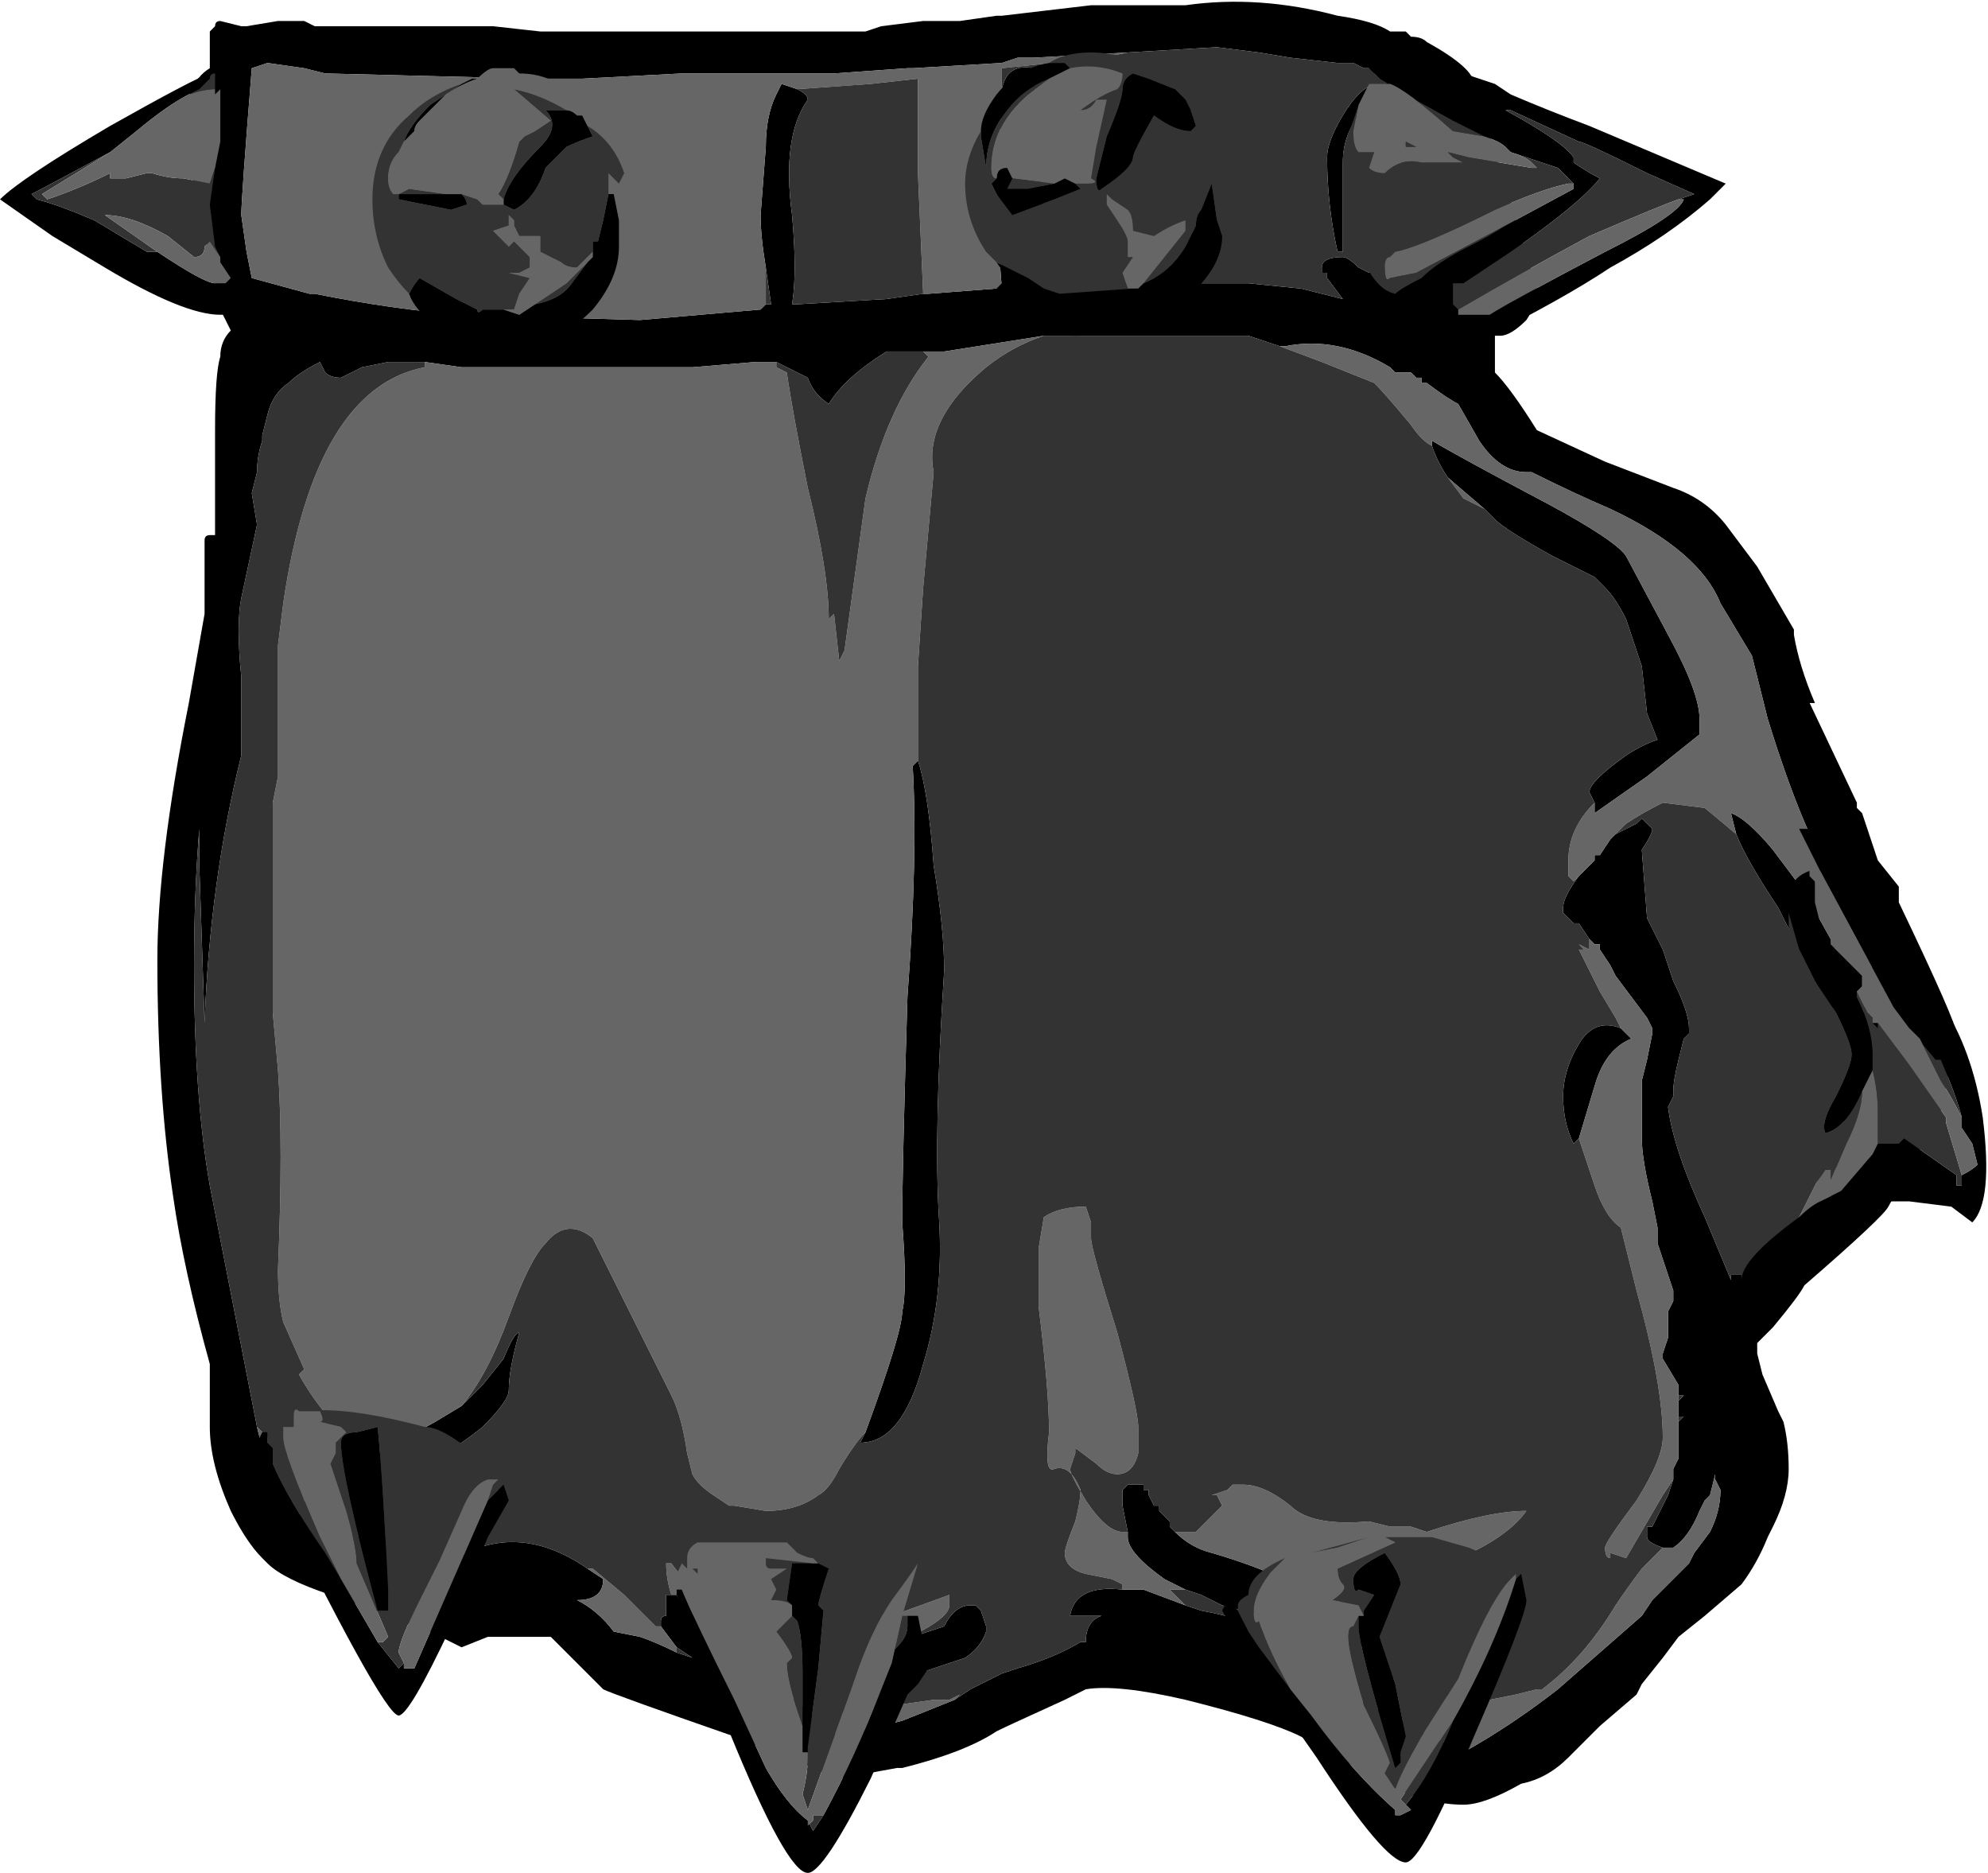 <?xml version="1.0" encoding="UTF-8" standalone="no"?>
<svg xmlns:ffdec="https://www.free-decompiler.com/flash" xmlns:xlink="http://www.w3.org/1999/xlink" ffdec:objectType="shape" height="17.85px" width="18.95px" xmlns="http://www.w3.org/2000/svg">
  <g transform="matrix(1.0, 0.0, 0.0, 1.0, 1.6, 0.0)">
    <path d="M12.0 0.4 Q12.45 0.65 12.45 0.8 L13.05 2.75 Q13.05 2.9 12.95 3.05 12.8 3.2 12.7 3.2 L12.65 3.2 12.65 3.55 Q12.8 3.7 13.05 4.1 L13.7 4.4 14.35 4.65 Q14.65 4.75 14.85 5.0 L15.15 5.4 15.5 6.0 15.5 6.05 Q15.55 6.35 15.7 6.7 L15.65 6.7 16.1 7.65 16.1 7.7 16.15 7.75 16.3 8.2 16.5 8.45 16.5 8.6 Q17.05 9.75 17.05 9.85 L16.9 10.6 16.4 11.5 Q16.35 11.6 15.6 12.25 15.55 12.35 15.3 12.65 L15.15 12.8 15.15 12.9 15.2 13.1 15.35 13.45 15.4 13.55 Q15.45 13.75 15.45 14.0 15.45 14.25 15.3 14.55 L15.25 14.65 Q15.15 14.9 15.0 15.1 L14.65 15.4 14.4 15.6 14.25 15.8 14.05 16.05 14.0 16.15 13.65 16.45 13.35 16.75 Q13.15 16.95 12.9 17.0 12.55 17.2 12.35 17.2 12.0 17.2 11.6 17.0 L10.8 16.55 Q10.5 16.4 9.7 16.2 9.05 16.05 8.75 16.1 L8.55 16.2 Q8.0 16.45 7.9 16.5 7.6 16.7 7.0 16.85 L6.95 16.85 6.4 16.95 5.4 16.55 Q4.25 16.15 4.15 16.1 L3.65 15.6 3.05 15.6 2.8 15.7 2.4 15.5 2.45 15.55 Q2.15 15.4 1.55 15.2 1.1 15.05 0.95 14.9 L0.9 14.85 Q0.75 14.7 0.6 14.4 0.4 13.95 0.4 13.6 L0.4 13.0 Q0.15 12.1 0.05 11.4 -0.1 10.4 -0.1 9.15 -0.1 8.2 0.2 6.7 L0.35 5.85 0.35 5.15 Q0.35 5.1 0.4 5.1 L0.45 5.1 0.45 4.1 Q0.45 3.55 0.5 3.4 0.5 3.25 0.6 3.15 L0.5 2.95 0.15 1.3 Q0.15 0.8 0.4 0.65 L0.4 0.3 0.45 0.25 Q0.45 0.2 0.5 0.2 L0.7 0.25 0.75 0.25 1.05 0.2 1.3 0.2 1.4 0.25 3.1 0.25 3.55 0.3 6.65 0.3 6.8 0.25 7.2 0.2 7.55 0.2 7.9 0.15 7.95 0.15 8.8 0.05 9.7 0.05 Q10.4 -0.05 11.15 0.15 11.5 0.2 11.65 0.3 L11.8 0.3 11.85 0.35 Q11.95 0.35 12.0 0.4 M11.6 0.75 L11.55 0.65 11.4 0.65 11.3 0.6 11.15 0.6 10.7 0.55 10.4 0.5 10.0 0.45 9.15 0.5 8.25 0.55 8.1 0.55 7.95 0.6 7.1 0.65 7.05 0.65 6.35 0.7 4.9 0.7 3.95 0.75 3.5 0.75 1.5 0.7 1.3 0.65 0.95 0.6 0.8 0.65 Q0.7 1.9 0.7 2.05 L0.75 2.4 0.8 2.65 1.35 2.8 1.4 2.8 Q2.15 2.95 2.8 3.0 L4.5 3.05 5.65 2.95 5.7 2.9 5.75 2.9 5.7 2.55 Q5.65 2.25 5.65 2.05 L5.7 1.4 Q5.7 1.1 5.8 0.9 L5.85 0.8 6.0 0.85 Q6.1 0.9 6.1 0.95 5.85 1.3 5.95 2.05 6.0 2.6 5.95 2.9 L6.0 2.9 6.85 2.85 7.2 2.8 7.25 2.8 7.9 2.75 7.95 2.75 Q7.9 2.15 7.9 1.9 L7.95 0.9 7.95 0.85 Q8.0 0.6 8.25 0.65 L8.4 2.7 10.3 2.7 10.8 2.75 11.2 2.85 11.05 2.65 11.05 2.6 11.0 2.6 11.0 2.55 Q11.0 2.45 11.2 2.45 11.25 2.45 11.35 2.55 L11.45 2.6 Q11.75 2.55 11.85 2.05 L11.6 0.75 M15.45 11.8 L15.85 11.4 16.25 9.15 15.65 7.95 Q15.45 7.5 15.25 6.85 L15.1 6.25 14.8 5.75 Q14.6 5.25 13.75 4.85 13.4 4.7 13.0 4.5 L12.95 4.5 Q12.7 4.5 12.5 4.2 L12.3 3.85 Q12.2 3.8 12.0 3.65 L11.95 3.65 11.95 3.6 11.9 3.6 11.85 3.55 11.7 3.55 11.65 3.5 Q11.15 3.2 10.65 3.3 L10.6 3.3 10.3 3.2 9.35 3.2 9.3 3.2 9.15 3.2 Q8.75 3.2 8.35 3.2 L7.4 3.35 7.2 3.35 6.85 3.35 Q6.45 3.6 6.3 3.85 6.15 3.75 6.1 3.6 L5.8 3.45 5.6 3.45 5.0 3.5 2.8 3.5 2.45 3.45 2.1 3.45 1.85 3.5 1.65 3.6 Q1.55 3.6 1.5 3.55 L1.45 3.45 Q1.25 3.55 1.15 3.65 1.0 3.75 0.95 3.95 L0.9 4.15 0.9 4.2 Q0.85 4.35 0.85 4.5 L0.8 4.7 0.85 5.0 0.7 5.7 Q0.65 5.95 0.7 6.45 0.7 6.95 0.7 7.2 0.4 8.4 0.35 9.75 L0.3 8.25 0.3 7.9 Q0.25 8.5 0.25 9.2 0.25 10.45 0.4 11.3 L0.85 13.6 Q0.95 14.05 1.25 14.45 L1.3 14.3 1.7 14.6 2.5 14.85 2.75 14.85 Q3.35 14.5 4.0 14.95 L4.15 15.05 Q4.15 15.25 3.9 15.25 4.1 15.35 4.25 15.55 L4.5 15.6 Q4.65 15.65 4.85 15.75 L5.0 15.8 4.85 15.7 4.7 15.5 4.7 15.45 Q4.7 15.4 4.75 15.4 L4.75 15.2 4.8 15.2 4.85 15.2 4.9 15.3 6.4 16.55 7.0 16.4 7.5 16.2 7.65 16.1 Q7.75 16.05 7.95 15.95 L8.1 15.9 Q8.45 15.8 8.7 15.65 L8.75 15.65 Q8.75 15.45 8.9 15.4 L8.6 15.4 Q8.65 15.1 9.1 15.15 L9.3 15.15 9.7 15.3 9.85 15.35 Q10.65 15.5 10.75 15.8 L10.95 16.0 12.35 16.7 Q12.8 16.45 13.25 16.1 L14.05 15.4 14.15 15.25 14.5 14.9 14.55 14.8 14.7 14.6 Q14.8 14.4 14.8 14.2 L14.75 14.1 14.75 14.05 14.7 14.25 14.65 14.3 14.6 14.4 Q14.5 14.65 14.35 14.75 L14.25 14.75 Q14.1 14.7 14.1 14.65 L14.1 14.55 14.15 14.55 14.3 14.25 14.35 14.1 14.35 14.0 14.4 13.9 14.4 13.55 14.45 13.5 14.4 13.5 14.4 13.35 14.45 13.3 14.4 13.3 14.4 13.25 14.4 13.2 14.25 12.95 14.25 12.9 14.3 12.75 14.3 12.5 14.35 12.4 14.35 12.3 14.2 11.85 14.2 11.7 14.15 11.45 Q14.05 11.05 14.05 10.85 L14.05 10.55 Q14.05 10.5 14.05 10.4 L14.05 10.3 14.1 10.1 14.15 9.85 14.15 9.8 14.1 9.7 13.8 9.3 13.75 9.2 13.65 9.05 13.65 9.0 13.6 9.0 13.55 8.95 13.45 8.8 13.4 8.8 13.3 8.7 13.3 8.65 Q13.3 8.55 13.45 8.35 L13.6 8.2 13.6 8.15 13.65 8.15 13.75 8.0 13.8 7.95 14.0 7.85 14.05 7.8 14.15 7.9 Q14.15 7.95 14.05 8.1 L14.1 8.75 14.25 9.05 14.35 9.35 Q14.5 9.65 14.5 9.8 L14.5 9.85 14.45 9.9 14.4 10.1 Q14.35 10.3 14.35 10.4 L14.35 10.45 14.3 10.55 Q14.35 10.95 14.65 11.6 L14.9 12.2 14.9 12.15 15.0 12.15 15.0 12.2 15.45 11.8 M12.05 4.25 L12.05 4.2 Q12.3 4.35 13.15 4.8 13.8 5.15 13.9 5.3 L14.3 6.05 Q14.6 6.6 14.6 6.85 L14.6 7.0 14.1 7.4 13.6 7.75 13.6 7.65 13.55 7.55 Q13.55 7.45 13.9 7.2 14.05 7.1 14.2 7.05 L14.1 6.8 14.05 6.35 13.9 5.9 Q13.8 5.7 13.7 5.6 L13.6 5.5 13.2 5.3 Q12.75 5.05 12.65 4.95 L12.55 4.85 12.2 4.55 Q12.1 4.4 12.05 4.25 M14.95 7.95 L14.9 7.75 Q15.05 7.8 15.3 8.1 L15.6 8.5 15.85 8.95 Q16.0 9.25 16.0 9.4 L15.85 9.65 15.35 8.65 Q15.05 8.2 14.95 7.95 M15.75 9.95 L15.8 11.0 15.7 10.85 15.75 10.75 15.75 9.95 M13.85 9.8 L13.95 9.9 Q13.7 10.0 13.6 10.35 L13.45 10.85 13.4 10.9 Q13.3 10.7 13.3 10.45 13.3 10.2 13.45 9.95 13.6 9.7 13.85 9.8 M11.2 1.55 Q11.2 2.15 11.2 2.4 L11.15 2.4 Q11.05 1.95 11.05 1.5 11.05 1.35 11.2 1.1 11.35 0.85 11.5 0.8 L11.35 1.1 Q11.2 1.3 11.2 1.55 M2.1 13.85 L2.1 13.8 2.55 13.55 2.8 13.4 3.0 13.2 3.2 12.95 Q3.3 12.7 3.35 12.7 3.25 13.05 3.25 13.25 3.25 13.35 3.0 13.6 2.75 13.8 2.55 13.9 L2.1 13.85 M6.65 13.65 Q7.0 12.7 7.0 12.5 7.05 12.3 7.0 11.65 7.0 11.15 7.05 9.5 7.15 8.15 7.1 7.3 L7.15 7.25 Q7.25 7.55 7.3 8.25 7.4 8.85 7.4 9.25 7.3 10.8 7.35 11.6 7.4 12.35 7.2 13.0 7.0 13.75 6.6 13.75 L6.65 13.65 M11.05 15.3 L11.9 15.0 11.05 15.3 M9.6 14.6 Q9.75 14.75 9.95 14.8 10.8 15.05 10.95 15.3 L10.95 15.55 10.25 15.35 10.05 15.3 9.85 15.2 9.7 15.15 9.5 15.05 Q9.15 14.8 9.15 14.65 L9.15 14.6 9.1 14.35 9.1 14.2 9.15 14.15 9.3 14.15 9.3 14.2 9.35 14.2 9.35 14.25 9.4 14.35 9.45 14.35 9.45 14.4 9.55 14.5 9.55 14.55 9.6 14.6 M7.75 15.35 L7.8 15.5 7.8 15.55 Q7.75 15.7 7.6 15.8 L7.0 16.0 7.1 15.6 7.4 15.5 Q7.5 15.3 7.65 15.3 L7.7 15.3 7.75 15.35 M3.6 15.15 L3.6 15.15" fill="#000000" fill-rule="evenodd" stroke="none"/>
    <path d="M11.55 0.65 L11.6 0.75 11.55 0.75 11.5 0.7 11.55 0.65 M7.95 0.9 L7.9 1.9 Q7.9 2.15 7.95 2.75 L7.9 2.75 7.25 2.8 7.2 2.8 7.15 1.65 7.15 0.75 6.7 0.8 6.0 0.85 5.85 0.8 5.8 0.9 Q5.7 1.1 5.7 1.4 L5.65 2.05 Q5.65 2.25 5.7 2.55 L5.7 2.9 5.65 2.95 4.5 3.05 2.8 3.0 Q2.15 2.95 1.4 2.8 L1.35 2.8 0.8 2.65 0.75 2.4 0.7 2.05 Q0.7 1.9 0.8 0.65 L0.95 0.6 1.3 0.65 1.5 0.7 3.5 0.75 3.95 0.75 4.9 0.7 6.35 0.7 7.05 0.65 7.1 0.65 7.95 0.6 8.1 0.55 8.25 0.55 9.15 0.5 8.9 0.55 7.95 0.65 7.95 0.9 M10.6 3.3 L10.65 3.3 Q11.15 3.2 11.65 3.5 L11.7 3.55 11.85 3.55 11.9 3.6 11.95 3.6 11.95 3.65 12.0 3.65 Q12.2 3.8 12.3 3.85 L12.5 4.2 Q12.7 4.5 12.95 4.5 L13.0 4.5 Q13.4 4.7 13.75 4.85 14.6 5.25 14.8 5.75 L15.1 6.25 15.25 6.85 Q15.45 7.5 15.65 7.95 L16.25 9.15 15.85 11.4 15.45 11.8 15.85 11.0 15.8 11.0 15.75 9.95 15.85 9.65 16.0 9.4 Q16.0 9.25 15.85 8.95 L15.6 8.5 15.3 8.1 Q15.05 7.8 14.9 7.75 L14.95 7.95 14.65 7.7 14.25 7.65 Q14.05 7.75 13.9 7.85 L13.75 8.0 13.65 8.15 13.6 8.15 13.6 8.2 13.45 8.35 13.4 8.4 13.35 8.35 13.35 8.2 Q13.35 7.9 13.6 7.65 L13.6 7.75 14.1 7.4 14.6 7.0 14.6 6.85 Q14.6 6.6 14.3 6.05 L13.9 5.3 Q13.8 5.15 13.15 4.8 12.3 4.35 12.05 4.2 L12.05 4.25 Q11.95 4.2 11.85 4.05 11.6 3.75 11.5 3.65 L11.0 3.45 10.6 3.3 M12.55 4.85 L12.35 4.75 12.2 4.55 12.55 4.85 M13.6 5.5 L13.7 5.6 13.6 5.5 M15.75 10.75 L15.7 10.85 15.75 10.75 M13.55 8.95 L13.6 9.0 13.65 9.0 13.65 9.05 13.75 9.2 13.8 9.3 14.1 9.7 14.15 9.8 14.15 9.85 14.1 10.1 14.05 10.3 14.05 10.4 Q14.05 10.5 14.05 10.55 L14.05 10.85 Q14.05 11.05 14.15 11.45 L14.2 11.7 14.2 11.85 14.35 12.3 14.35 12.4 14.3 12.5 14.3 12.75 14.25 12.9 14.25 12.95 14.4 13.2 14.4 13.25 14.4 13.35 14.4 13.5 14.4 13.55 14.4 13.9 14.35 14.0 14.35 14.1 14.25 14.25 13.9 14.85 13.75 14.8 13.75 14.85 Q13.7 14.85 13.7 14.75 13.7 14.7 14.0 14.3 14.25 13.9 14.25 13.7 14.25 13.2 14.0 12.3 L13.85 11.7 Q13.7 11.6 13.6 11.3 L13.45 10.85 13.6 10.35 Q13.7 10.0 13.95 9.9 L13.85 9.8 13.8 9.7 13.65 9.45 13.45 9.05 13.5 9.05 13.45 9.0 13.55 9.05 13.55 8.95 M14.25 14.75 L14.35 14.75 Q14.5 14.65 14.6 14.4 L14.65 14.3 14.7 14.25 14.75 14.05 14.75 14.1 14.8 14.2 Q14.8 14.4 14.7 14.6 L14.55 14.8 14.5 14.9 14.15 15.25 14.05 15.4 13.25 16.1 Q12.8 16.45 12.35 16.7 L10.95 16.0 10.95 15.55 10.95 15.3 Q10.8 15.05 9.95 14.8 9.75 14.75 9.6 14.6 L9.8 14.6 10.05 14.35 10.0 14.25 9.95 14.25 10.1 14.2 10.15 14.15 10.25 14.15 Q10.45 14.15 10.7 14.35 10.9 14.55 11.45 14.5 L11.65 14.55 11.85 14.55 12.0 14.6 Q12.6 14.4 12.95 14.4 12.7 14.75 11.9 15.0 L11.05 15.3 11.6 15.95 Q12.0 16.2 12.6 16.2 L12.85 16.15 13.05 16.1 13.1 16.1 Q13.5 15.8 13.8 15.3 13.9 15.15 14.05 14.95 L14.25 14.75 M9.7 15.3 L9.3 15.15 9.1 15.15 9.1 15.1 9.0 15.05 8.75 15.0 Q8.55 14.95 8.55 14.8 8.55 14.75 8.65 14.5 8.7 14.3 8.7 14.2 8.6 13.95 8.45 14.0 8.35 14.05 8.4 13.65 8.4 13.25 8.3 12.45 L8.3 11.9 8.35 11.6 Q8.5 11.5 8.75 11.5 L8.8 11.65 8.8 11.8 Q8.8 11.9 9.05 12.7 9.25 13.45 9.25 13.6 L9.25 13.85 Q9.2 14.05 9.05 14.05 8.95 14.05 8.85 13.95 L8.65 13.8 8.65 13.85 8.6 14.0 Q8.6 14.05 8.75 14.3 8.95 14.6 9.1 14.6 L9.15 14.6 9.15 14.65 Q9.15 14.8 9.5 15.05 L9.7 15.15 9.55 15.15 9.7 15.3 M7.5 16.2 L7.0 16.4 6.4 16.55 4.9 15.3 4.85 15.2 4.8 15.2 Q4.75 15.05 4.75 14.9 L4.8 14.9 Q4.9 15.05 5.2 15.3 L6.9 15.4 7.45 15.2 Q7.45 15.1 7.45 15.3 7.45 15.45 6.85 15.7 L6.25 16.35 7.3 16.2 7.45 16.2 7.55 16.15 7.5 16.2 M4.7 15.5 L4.85 15.7 4.85 15.75 Q4.65 15.65 4.5 15.6 L4.25 15.55 Q4.1 15.35 3.9 15.25 4.15 15.25 4.15 15.05 L4.0 14.95 4.05 14.95 4.35 15.2 4.65 15.5 4.7 15.5 M2.5 14.85 L1.7 14.6 2.5 14.85 M1.3 14.3 L1.25 14.45 Q0.95 14.05 0.85 13.6 L0.95 13.7 1.3 14.3 M2.45 3.45 L2.8 3.5 5.0 3.5 5.6 3.45 5.8 3.45 5.8 3.5 5.9 3.55 Q5.95 3.9 6.1 4.65 6.3 5.45 6.3 5.9 L6.35 5.85 6.4 6.3 6.45 6.2 6.65 4.75 Q6.85 3.9 7.25 3.4 L7.2 3.35 7.4 3.35 8.35 3.2 Q8.05 3.3 7.8 3.5 7.2 4.0 7.3 4.5 L7.2 5.6 7.15 6.35 7.15 7.25 7.1 7.3 Q7.15 8.15 7.05 9.5 7.0 11.15 7.0 11.65 7.05 12.3 7.0 12.5 7.0 12.7 6.65 13.65 6.55 13.75 6.4 14.0 6.3 14.2 6.2 14.25 6.0 14.4 5.7 14.4 L5.4 14.35 5.35 14.35 5.2 14.25 Q5.05 14.15 5.0 14.05 L4.95 13.85 Q4.9 13.5 4.8 13.3 L4.05 11.8 Q3.8 11.6 3.6 11.85 3.45 12.0 3.25 12.55 3.05 13.1 2.8 13.4 L2.55 13.55 2.1 13.8 2.1 13.85 1.9 13.85 Q1.5 13.55 1.25 13.1 L1.3 13.05 1.1 12.6 Q1.05 12.4 1.05 12.1 1.1 10.9 1.05 10.2 L1.0 9.65 1.0 7.65 1.05 7.4 1.05 6.15 1.1 5.75 Q1.4 3.7 2.45 3.5 L2.45 3.45 M9.3 3.2 L9.35 3.2 9.3 3.2 M4.95 14.45 L4.95 14.45" fill="#666666" fill-rule="evenodd" stroke="none"/>
    <path d="M11.55 0.65 L11.5 0.7 11.55 0.75 11.6 0.75 11.85 2.05 Q11.75 2.55 11.45 2.6 L11.35 2.55 Q11.25 2.45 11.2 2.45 11.0 2.45 11.0 2.55 L11.0 2.6 11.05 2.6 11.05 2.65 11.2 2.85 10.8 2.75 10.3 2.7 8.4 2.7 8.25 0.65 Q8.0 0.6 7.95 0.85 L7.95 0.9 7.95 0.65 8.9 0.55 9.15 0.5 10.0 0.45 10.4 0.5 10.7 0.55 11.15 0.6 11.3 0.6 11.4 0.65 11.55 0.65 M7.2 2.8 L6.85 2.85 6.0 2.9 5.95 2.9 Q6.0 2.6 5.95 2.05 5.85 1.3 6.1 0.95 6.1 0.9 6.0 0.85 L6.7 0.8 7.15 0.75 7.15 1.65 7.2 2.8 M5.7 2.55 L5.75 2.9 5.7 2.9 5.7 2.55 M10.6 3.3 L11.0 3.45 11.5 3.65 Q11.6 3.75 11.85 4.05 11.95 4.2 12.05 4.25 12.1 4.4 12.2 4.55 L12.35 4.75 12.55 4.85 12.65 4.95 Q12.75 5.05 13.2 5.3 L13.6 5.5 13.7 5.6 Q13.8 5.7 13.9 5.9 L14.05 6.35 14.1 6.8 14.2 7.05 Q14.05 7.1 13.9 7.2 13.55 7.45 13.55 7.55 L13.6 7.65 Q13.35 7.9 13.35 8.2 L13.35 8.35 13.4 8.4 13.45 8.35 Q13.3 8.55 13.3 8.65 L13.3 8.7 13.4 8.8 13.45 8.8 13.55 8.95 13.55 9.05 13.45 9.0 13.5 9.05 13.45 9.05 13.65 9.45 13.8 9.7 13.85 9.8 Q13.6 9.7 13.45 9.95 13.3 10.2 13.3 10.45 13.3 10.7 13.4 10.9 L13.45 10.85 13.6 11.3 Q13.7 11.6 13.85 11.7 L14.0 12.3 Q14.25 13.2 14.25 13.7 14.25 13.9 14.0 14.3 13.7 14.7 13.7 14.75 13.7 14.85 13.75 14.85 L13.75 14.8 13.9 14.85 14.25 14.25 14.35 14.1 14.3 14.25 14.15 14.55 14.1 14.55 14.1 14.65 Q14.1 14.7 14.25 14.75 L14.05 14.95 Q13.9 15.15 13.8 15.3 13.5 15.8 13.1 16.1 L13.05 16.1 12.85 16.15 12.6 16.2 Q12.0 16.2 11.6 15.95 L11.05 15.3 11.9 15.0 Q12.7 14.75 12.95 14.4 12.6 14.4 12.0 14.6 L11.85 14.55 11.65 14.55 11.45 14.5 Q10.9 14.55 10.7 14.35 10.45 14.15 10.25 14.15 L10.15 14.15 10.1 14.2 9.95 14.25 10.0 14.25 10.05 14.35 9.8 14.6 9.6 14.6 9.55 14.55 9.55 14.5 9.45 14.4 9.45 14.35 9.4 14.35 9.35 14.25 9.35 14.2 9.3 14.2 9.3 14.15 9.15 14.15 9.1 14.2 9.1 14.35 9.15 14.6 9.1 14.6 Q8.95 14.6 8.75 14.3 8.6 14.05 8.6 14.0 L8.65 13.85 8.65 13.8 8.85 13.95 Q8.95 14.05 9.05 14.05 9.2 14.05 9.25 13.85 L9.25 13.6 Q9.25 13.45 9.05 12.7 8.8 11.9 8.8 11.8 L8.8 11.65 8.75 11.5 Q8.5 11.5 8.35 11.6 L8.3 11.9 8.3 12.45 Q8.4 13.25 8.4 13.65 8.35 14.05 8.45 14.0 8.6 13.95 8.7 14.2 8.7 14.3 8.65 14.5 8.55 14.75 8.55 14.8 8.55 14.95 8.75 15.0 L9.0 15.05 9.1 15.1 9.1 15.15 Q8.65 15.1 8.6 15.4 L8.9 15.4 Q8.75 15.45 8.75 15.65 L8.7 15.65 Q8.45 15.8 8.1 15.9 L7.95 15.95 Q7.75 16.05 7.65 16.1 L7.5 16.2 7.55 16.15 7.45 16.2 7.3 16.2 6.25 16.35 6.85 15.7 Q7.45 15.45 7.45 15.3 7.45 15.1 7.45 15.2 L6.9 15.4 5.2 15.3 Q4.9 15.05 4.8 14.9 L4.75 14.9 Q4.75 15.05 4.8 15.2 L4.75 15.2 4.75 15.4 Q4.7 15.4 4.7 15.45 L4.7 15.5 4.65 15.5 4.35 15.2 4.05 14.95 4.0 14.95 Q3.35 14.5 2.75 14.85 L2.5 14.85 1.7 14.6 1.3 14.3 0.95 13.7 0.85 13.6 0.4 11.3 Q0.25 10.45 0.25 9.2 0.25 8.5 0.3 7.9 L0.3 8.25 0.35 9.75 Q0.4 8.4 0.7 7.2 0.7 6.95 0.7 6.45 0.65 5.95 0.7 5.7 L0.85 5.0 0.8 4.7 0.85 4.5 Q0.85 4.35 0.9 4.2 L0.9 4.15 0.95 3.95 Q1.0 3.75 1.15 3.65 1.25 3.55 1.45 3.45 L1.5 3.55 Q1.55 3.6 1.65 3.6 L1.85 3.5 2.1 3.45 2.45 3.45 2.45 3.5 Q1.4 3.7 1.1 5.75 L1.05 6.15 1.05 7.4 1.0 7.65 1.0 9.65 1.05 10.2 Q1.1 10.9 1.05 12.1 1.05 12.4 1.1 12.6 L1.3 13.05 1.25 13.1 Q1.5 13.55 1.9 13.85 L2.1 13.85 2.55 13.9 Q2.75 13.8 3.0 13.6 3.25 13.35 3.25 13.25 3.25 13.05 3.35 12.7 3.3 12.7 3.2 12.95 L3.0 13.2 2.8 13.4 Q3.05 13.1 3.25 12.55 3.45 12.0 3.6 11.85 3.8 11.6 4.05 11.8 L4.8 13.3 Q4.9 13.5 4.95 13.85 L5.0 14.05 Q5.05 14.15 5.2 14.25 L5.35 14.35 5.4 14.35 5.7 14.4 Q6.0 14.4 6.2 14.25 6.3 14.2 6.4 14.0 6.55 13.75 6.65 13.65 L6.6 13.75 Q7.0 13.75 7.2 13.0 7.4 12.35 7.35 11.6 7.3 10.8 7.4 9.25 7.4 8.85 7.3 8.25 7.25 7.55 7.15 7.25 L7.15 6.35 7.2 5.6 7.3 4.5 Q7.2 4.0 7.8 3.5 8.05 3.3 8.35 3.2 8.75 3.2 9.15 3.2 L9.3 3.2 9.35 3.2 10.3 3.2 10.6 3.3 M13.75 8.0 L13.9 7.85 Q14.05 7.75 14.25 7.65 L14.65 7.7 14.95 7.95 Q15.05 8.2 15.35 8.65 L15.85 9.65 15.75 9.95 15.75 10.75 15.7 10.85 15.8 11.0 15.85 11.0 15.45 11.8 15.0 12.2 15.0 12.15 14.9 12.15 14.9 12.2 14.65 11.6 Q14.35 10.95 14.3 10.55 L14.35 10.45 14.35 10.4 Q14.35 10.3 14.4 10.1 L14.45 9.9 14.5 9.85 14.5 9.8 Q14.5 9.65 14.35 9.35 L14.25 9.05 14.1 8.75 14.05 8.1 Q14.15 7.95 14.15 7.9 L14.05 7.8 14.0 7.85 13.8 7.95 13.75 8.0 M14.4 13.25 L14.4 13.3 14.45 13.3 14.4 13.35 14.4 13.25 M14.4 13.5 L14.45 13.5 14.4 13.55 14.4 13.5 M10.95 16.0 L10.75 15.8 Q10.65 15.5 9.85 15.35 L9.7 15.3 9.55 15.15 9.7 15.15 9.85 15.2 10.05 15.3 10.25 15.35 10.95 15.55 10.95 16.0 M4.85 15.7 L5.0 15.8 4.85 15.75 4.85 15.7 M5.8 3.45 L6.1 3.6 Q6.15 3.75 6.3 3.85 6.45 3.6 6.85 3.35 L7.2 3.35 7.25 3.4 Q6.85 3.9 6.65 4.75 L6.45 6.2 6.4 6.3 6.35 5.85 6.3 5.9 Q6.3 5.45 6.1 4.65 5.95 3.9 5.9 3.55 L5.8 3.5 5.8 3.45 M11.2 1.55 Q11.2 1.3 11.35 1.1 L11.5 0.8 Q11.35 0.85 11.2 1.1 11.05 1.35 11.05 1.5 11.05 1.95 11.15 2.4 L11.2 2.4 Q11.2 2.15 11.2 1.55 M7.75 15.35 L7.7 15.3 7.65 15.3 Q7.5 15.3 7.4 15.5 L7.1 15.6 7.0 16.0 7.6 15.8 Q7.75 15.7 7.8 15.55 L7.8 15.5 7.75 15.35 M4.95 14.45 L4.95 14.45 M3.6 15.15 L3.6 15.15" fill="#333333" fill-rule="evenodd" stroke="none"/>
    <path d="M11.55 0.75 L11.45 0.65 11.4 0.55 11.6 0.55 12.25 0.85 12.15 0.75 12.2 0.65 12.65 0.8 12.8 0.9 Q13.15 1.05 13.55 1.2 L14.85 1.75 14.7 1.9 Q14.3 2.25 13.75 2.55 13.3 2.85 12.5 3.25 L12.4 3.2 Q12.35 3.2 12.35 3.1 L12.45 3.0 12.5 3.0 12.6 3.0 Q12.75 2.9 13.7 2.4 14.4 2.05 14.45 1.9 L14.4 1.9 14.55 1.85 14.1 1.65 Q13.5 1.35 13.45 1.35 L12.8 1.05 12.75 1.05 Q13.3 1.35 13.4 1.5 L13.4 1.55 Q13.55 1.65 13.65 1.7 13.45 1.95 12.8 2.4 L12.35 2.7 12.25 2.7 12.25 2.75 11.9 2.95 Q11.75 2.95 11.7 2.9 11.65 3.0 11.65 2.85 L11.7 2.8 Q11.75 2.75 11.95 2.65 12.1 2.5 12.4 2.35 12.6 2.25 12.75 2.15 L13.4 1.8 13.4 1.75 13.35 1.75 13.4 1.75 13.25 1.6 Q13.1 1.55 12.8 1.45 L12.75 1.4 Q12.7 1.35 12.55 1.3 L12.25 1.15 11.8 0.9 11.55 0.75 M15.75 8.3 L15.55 7.9 15.65 7.9 15.9 8.25 15.9 8.15 Q15.85 7.95 15.95 7.9 16.3 8.7 16.9 9.55 17.2 10.0 17.3 10.65 17.4 11.45 17.2 11.65 L17.0 11.5 16.6 11.45 16.4 11.45 16.4 11.4 16.3 11.35 15.7 11.95 15.65 12.1 15.25 12.2 15.3 12.1 15.1 12.25 Q15.0 12.35 15.0 12.2 15.0 12.0 15.55 11.6 15.65 11.5 15.75 11.45 L15.95 11.35 16.25 11.0 16.3 10.9 16.5 10.9 16.55 10.85 17.05 11.2 17.05 11.3 17.1 11.3 17.1 11.2 Q17.2 11.15 17.25 11.1 L17.2 10.9 17.1 10.75 17.1 10.65 Q17.05 10.45 16.9 10.1 L16.85 10.1 16.6 9.8 16.45 9.6 15.75 8.3 M15.45 8.7 L15.45 8.5 Q15.5 8.35 15.65 8.3 L15.65 8.35 15.7 8.4 15.7 8.6 15.75 8.8 15.75 8.85 15.85 9.0 16.15 9.3 16.15 9.4 16.1 9.45 16.1 9.5 Q16.25 9.8 16.25 10.05 L16.25 10.2 16.15 10.4 Q16.0 10.75 15.8 10.8 15.75 10.7 15.9 10.45 16.05 10.15 16.05 10.05 16.05 9.95 15.9 9.65 L15.7 9.35 Q15.65 9.25 15.55 9.05 L15.45 8.7 M9.75 1.05 L9.8 1.2 9.75 1.25 Q9.6 1.25 9.4 1.1 9.2 1.45 9.2 1.5 9.2 1.6 8.9 1.8 8.85 1.85 8.85 1.7 L8.95 1.3 Q9.1 0.95 9.1 0.85 9.1 0.75 9.2 0.7 L9.35 0.75 9.6 0.85 Q9.65 0.9 9.7 0.95 L9.75 1.05 M8.4 0.6 L8.55 0.6 8.6 0.65 Q8.5 0.7 8.4 0.75 8.15 0.85 8.0 1.05 7.8 1.3 7.8 1.6 L7.75 1.3 7.75 1.25 Q7.75 1.1 7.9 0.9 8.1 0.65 8.4 0.6 M8.65 1.75 L8.7 1.8 8.45 1.9 8.05 2.05 7.9 1.85 7.85 1.75 7.9 1.7 Q7.9 1.6 8.0 1.6 L8.05 1.7 8.0 1.8 8.2 1.8 8.45 1.75 8.55 1.7 8.65 1.75 M7.9 2.5 Q8.0 2.55 8.2 2.65 L8.35 2.75 8.5 2.8 9.2 2.75 9.25 2.75 9.3 2.7 Q9.55 2.6 9.7 2.35 L9.8 2.15 Q9.8 2.05 9.85 2.0 L9.95 1.75 10.0 2.1 10.05 2.25 Q10.05 2.55 9.7 2.85 9.25 3.2 8.65 3.2 8.35 3.2 8.1 3.0 7.95 2.9 7.9 2.75 7.95 2.7 8.0 2.65 L7.9 2.5 M2.8 0.8 L2.9 0.75 2.95 0.75 Q2.8 0.8 2.65 0.9 L2.4 1.15 Q2.35 1.2 2.35 1.25 L2.25 1.35 Q2.3 1.2 2.5 1.0 L2.8 0.8 M4.2 1.85 L4.25 1.85 4.3 2.1 4.3 2.35 Q4.3 2.65 4.05 2.95 3.7 3.3 3.35 3.3 2.85 3.3 2.55 3.1 2.35 2.95 2.3 2.8 2.35 2.7 2.4 2.65 L2.75 2.85 2.95 2.95 Q2.95 3.0 3.0 2.95 L3.2 2.95 3.35 3.0 3.5 2.9 Q3.75 2.85 3.85 2.7 L4.0 2.5 4.05 2.45 4.05 2.3 4.1 2.3 4.15 2.1 4.2 1.85 M3.2 1.9 Q3.25 1.7 3.55 1.4 3.75 1.2 3.6 1.05 L3.8 1.05 Q3.85 1.05 3.9 1.1 L3.95 1.1 4.05 1.3 Q3.9 1.35 3.8 1.4 3.7 1.5 3.6 1.6 3.5 1.9 3.3 2.0 L3.2 1.95 3.2 1.9 M2.8 1.85 Q2.85 1.9 2.85 1.95 L2.7 2.0 2.2 1.9 2.2 1.85 2.65 1.85 2.8 1.85 M0.55 2.7 L0.7 2.85 Q0.7 3.0 0.5 3.0 0.15 3.0 -0.6 2.55 L-1.1 2.25 -1.6 1.9 Q-1.4 1.7 -0.55 1.2 0.25 0.75 0.4 0.7 L0.4 0.75 0.3 0.85 0.2 0.9 Q0.0 1.0 -0.3 1.25 L-0.55 1.45 Q-1.2 1.8 -1.3 1.85 L-1.25 1.9 Q-1.05 1.95 -0.7 2.1 L-0.2 2.4 -0.1 2.4 Q0.35 2.7 0.45 2.7 L0.55 2.7 M1.65 15.05 L2.0 15.65 2.2 15.9 2.25 15.85 2.25 15.9 2.35 15.9 3.05 14.3 3.15 14.2 3.2 14.15 3.25 14.3 3.05 14.65 2.7 15.5 Q2.3 16.35 2.2 16.35 2.05 16.35 0.85 13.9 L0.85 13.8 0.85 13.75 0.9 13.65 0.95 13.65 0.95 13.75 1.0 13.8 1.0 13.95 Q1.15 14.3 1.5 14.8 L1.65 15.05 M1.8 13.65 L2.0 13.6 Q2.05 14.1 2.1 15.15 L2.1 15.35 2.0 15.35 Q1.65 14.05 1.65 13.75 1.65 13.65 1.8 13.65 M10.7 16.1 L10.9 16.35 Q11.3 16.9 11.7 17.25 L11.7 17.3 11.75 17.3 11.85 17.25 11.8 17.2 Q12.05 16.9 12.25 16.4 12.65 15.7 12.85 15.05 L12.9 15.0 12.95 15.25 Q12.95 15.4 12.45 16.55 11.95 17.75 11.8 17.75 11.6 17.75 10.95 16.75 10.35 15.9 10.05 15.35 L10.1 15.25 10.2 15.35 10.3 15.55 10.4 15.7 10.7 16.1 M11.35 15.4 L11.4 15.4 11.4 15.35 11.5 15.2 11.35 15.15 Q11.3 15.2 11.3 15.05 11.3 14.95 11.6 14.8 11.75 15.0 11.75 15.1 L11.55 15.6 11.7 16.05 11.8 16.55 11.75 16.7 11.75 16.8 11.7 16.85 Q11.35 15.7 11.35 15.5 L11.35 15.4 M7.05 15.4 L7.15 15.4 7.2 15.65 Q7.3 15.55 7.45 15.55 L7.45 15.6 7.15 16.05 7.05 16.15 6.7 16.95 Q6.25 17.85 6.1 17.85 5.9 17.85 5.35 16.5 L4.85 15.2 4.85 15.15 4.9 15.15 Q5.0 15.4 5.4 16.2 L5.7 16.85 Q5.9 17.2 6.1 17.35 L6.15 17.45 6.25 17.3 Q6.55 16.75 6.8 16.1 L6.9 15.85 6.9 15.75 6.95 15.7 Q7.05 15.6 7.05 15.5 L7.05 15.4 M6.2 14.9 L6.3 14.95 Q6.2 15.25 6.2 15.3 L6.25 15.35 6.2 15.9 6.1 16.65 6.1 16.7 6.05 16.7 6.05 16.45 6.05 15.95 Q6.05 15.6 6.0 15.45 L5.95 15.4 5.95 15.3 5.9 15.25 5.95 14.9 6.15 14.9 6.2 14.9" fill="#000000" fill-rule="evenodd" stroke="none"/>
    <path d="M11.55 0.75 L11.8 0.9 12.25 1.15 12.55 1.3 12.25 1.25 Q11.8 0.85 11.65 0.8 L11.45 0.8 11.55 0.75 M12.8 1.45 Q13.1 1.55 13.25 1.6 L13.4 1.75 13.35 1.75 Q13.1 1.8 12.65 2.0 11.95 2.35 11.7 2.4 L11.65 2.45 Q11.6 2.45 11.6 2.55 11.6 2.7 11.65 2.65 L11.9 2.6 12.75 2.15 Q12.6 2.25 12.4 2.35 12.1 2.5 11.95 2.65 11.75 2.75 11.7 2.8 11.45 2.75 11.3 2.2 L11.2 1.55 Q11.2 1.4 11.3 1.15 L11.35 1.0 11.3 1.25 Q11.3 1.4 11.35 1.45 L11.5 1.45 11.45 1.6 Q11.5 1.65 11.6 1.65 11.75 1.5 11.95 1.55 L12.35 1.55 12.25 1.5 12.2 1.45 12.4 1.5 13.0 1.6 Q13.15 1.6 13.05 1.6 L13.0 1.55 Q12.95 1.5 12.8 1.45 M12.25 2.75 L12.25 2.7 12.35 2.7 12.8 2.4 Q13.45 1.95 13.65 1.7 13.55 1.65 13.4 1.55 L13.4 1.5 Q13.3 1.35 12.75 1.05 L12.8 1.05 13.45 1.35 Q13.5 1.35 14.1 1.65 L14.55 1.85 14.4 1.9 Q14.25 1.95 13.55 2.25 12.9 2.6 12.3 2.95 L12.25 2.9 12.25 2.75 M12.5 3.0 L12.45 3.0 12.35 3.0 12.5 3.0 M11.8 1.4 L11.8 1.35 11.9 1.4 11.8 1.4 M15.85 11.25 L15.85 11.15 15.8 11.15 Q15.55 11.55 15.15 11.5 L15.05 11.5 Q15.0 11.45 15.0 11.35 15.0 11.25 15.1 11.15 L15.15 10.95 Q15.15 10.7 15.4 10.25 15.5 10.05 15.65 9.95 L15.65 9.85 15.55 9.5 Q15.45 9.15 15.45 8.8 L15.45 8.7 15.55 9.05 Q15.65 9.25 15.7 9.35 L15.9 9.65 Q16.05 9.95 16.05 10.05 16.05 10.15 15.9 10.45 15.75 10.7 15.8 10.8 16.0 10.75 16.15 10.4 16.15 10.6 16.0 10.9 L15.85 11.25 M16.6 9.8 L16.85 10.1 16.9 10.1 Q17.05 10.45 17.1 10.65 17.0 10.45 16.9 10.3 L16.7 9.9 16.6 9.8 M17.1 11.2 L17.1 11.3 17.05 11.3 17.05 11.2 16.55 10.85 16.5 10.9 16.3 10.9 16.3 10.6 Q16.3 10.4 16.25 10.2 L16.25 10.05 Q16.25 9.8 16.1 9.5 L16.1 9.45 16.2 9.65 16.25 9.7 16.25 9.75 16.3 9.8 16.3 9.75 16.6 10.15 16.95 10.65 16.95 10.7 17.1 11.2 M15.75 8.85 L15.75 8.8 15.75 8.85 M9.6 0.85 L9.35 0.75 9.2 0.7 Q9.1 0.75 9.1 0.85 9.1 0.95 8.95 1.3 L8.85 1.7 Q8.85 1.85 8.9 1.8 9.2 1.6 9.2 1.5 9.2 1.45 9.4 1.1 9.6 1.25 9.75 1.25 L9.8 1.2 9.75 1.05 Q10.05 1.55 10.05 1.9 L10.0 2.1 9.95 1.75 9.85 2.0 Q9.8 2.05 9.8 2.15 L9.7 2.35 Q9.55 2.6 9.3 2.7 L9.7 2.2 9.7 2.1 Q9.55 2.15 9.4 2.25 L9.2 2.2 Q9.2 2.05 9.15 2.0 L9.0 1.9 8.95 1.85 8.95 1.95 9.05 2.1 Q9.15 2.25 9.15 2.3 9.15 2.4 9.15 2.45 L9.2 2.45 9.1 2.6 9.15 2.75 9.2 2.75 8.5 2.8 8.35 2.75 8.2 2.65 Q8.0 2.55 7.9 2.5 L7.8 2.4 Q7.6 2.1 7.6 1.75 7.6 1.5 7.75 1.25 L7.75 1.3 7.8 1.6 Q7.8 1.3 8.0 1.05 8.15 0.85 8.4 0.75 L8.2 0.9 Q7.85 1.2 7.85 1.6 7.85 1.7 7.9 1.7 L7.85 1.75 7.9 1.85 8.05 2.05 8.45 1.9 8.7 1.8 8.65 1.75 8.75 1.75 Q8.9 1.75 8.8 1.7 L8.85 1.4 8.95 0.95 8.85 0.95 Q8.8 1.05 8.7 1.05 8.9 0.9 9.05 0.85 9.1 0.8 9.1 0.7 8.85 0.6 8.6 0.65 L8.55 0.6 8.4 0.6 Q8.55 0.5 8.8 0.5 9.25 0.5 9.6 0.85 M8.05 1.7 L8.45 1.75 8.2 1.8 8.0 1.8 8.05 1.7 M4.0 1.2 Q4.25 1.35 4.35 1.65 L4.3 1.75 4.2 1.65 4.2 1.85 4.15 2.1 4.1 2.3 4.05 2.3 4.05 2.45 4.05 2.4 3.9 2.55 Q3.8 2.55 3.75 2.5 L3.55 2.4 3.55 2.25 3.35 2.25 3.3 2.15 3.3 2.1 3.25 2.05 3.25 2.15 3.1 2.2 3.25 2.35 3.3 2.3 3.45 2.45 3.45 2.55 3.35 2.6 3.25 2.6 3.45 2.65 3.35 2.8 3.3 2.95 3.2 2.95 3.0 2.95 Q2.95 3.0 2.95 2.95 L2.75 2.85 2.4 2.65 Q2.35 2.7 2.3 2.8 2.2 2.7 2.1 2.55 1.95 2.25 1.95 1.9 1.95 1.4 2.3 1.1 2.5 0.9 2.8 0.8 L2.5 1.0 Q2.3 1.2 2.25 1.35 L2.2 1.45 Q2.1 1.55 2.1 1.7 2.1 1.8 2.15 1.85 L2.2 1.85 2.3 1.8 2.65 1.85 2.2 1.85 2.2 1.9 2.7 2.0 2.85 1.95 Q2.85 1.9 2.8 1.85 L2.95 1.9 3.0 1.95 3.2 1.95 3.3 2.0 Q3.5 1.9 3.6 1.6 3.7 1.5 3.8 1.4 3.9 1.35 4.05 1.3 L3.95 1.1 4.0 1.2 M3.2 1.9 L3.15 1.85 Q3.25 1.7 3.35 1.35 L3.4 1.3 3.5 1.25 3.65 1.15 3.3 0.85 Q3.55 0.9 3.8 1.05 L3.6 1.05 Q3.75 1.2 3.55 1.4 3.25 1.7 3.2 1.9 M3.5 2.9 L3.8 2.7 4.0 2.5 3.85 2.7 Q3.75 2.85 3.5 2.9 M2.95 2.95 L2.95 2.95 M0.4 0.75 Q0.4 0.7 0.45 0.7 L0.45 0.85 0.45 0.9 0.45 0.85 Q0.35 0.85 0.2 0.9 L0.3 0.85 0.4 0.75 M0.45 1.6 L0.4 1.95 0.45 2.35 0.5 2.45 0.4 2.3 0.35 2.35 Q0.35 2.45 0.25 2.45 L0.0 2.25 Q-0.35 2.05 -0.6 2.05 L-0.1 2.4 -0.2 2.4 -0.7 2.1 Q-1.05 1.95 -1.25 1.9 L-1.3 1.85 Q-1.2 1.8 -0.55 1.45 L-1.2 1.85 -1.15 1.9 Q-0.85 1.8 -0.55 1.65 L-0.55 1.7 -0.4 1.7 -0.2 1.65 -0.15 1.65 Q0.0 1.7 0.15 1.7 L0.4 1.75 0.45 1.6 M1.2 13.5 L1.2 13.6 1.1 13.6 1.1 13.7 Q1.1 13.85 1.45 14.65 L1.65 15.05 1.5 14.8 Q1.15 14.3 1.0 13.95 L1.0 13.8 0.95 13.75 0.95 13.65 Q0.95 13.55 1.2 13.5 M2.0 15.65 L2.05 15.65 2.1 15.6 1.8 14.9 Q1.8 14.75 1.7 14.4 1.6 14.1 1.55 13.95 L1.6 13.85 1.6 13.75 1.7 13.65 1.65 13.6 1.45 13.55 Q1.5 13.55 1.45 13.45 L1.3 13.45 Q1.7 13.4 2.45 13.6 2.6 13.6 2.85 13.8 3.05 14.0 3.05 14.1 2.9 14.15 2.8 14.4 L2.6 14.85 2.4 15.25 Q2.2 15.65 2.2 15.75 L2.25 15.85 2.2 15.9 2.0 15.65 M0.85 13.75 L0.85 13.8 0.85 13.75 M3.15 14.2 L3.05 14.3 3.1 14.15 3.15 14.2 M1.8 13.65 Q1.65 13.65 1.65 13.75 1.65 14.05 2.0 15.35 L2.1 15.35 2.1 15.15 Q2.05 14.1 2.0 13.6 L1.8 13.65 M11.45 14.65 L11.15 14.75 10.9 14.8 11.45 14.65 M10.65 14.85 L10.5 15.0 Q10.35 15.2 10.35 15.35 10.35 15.5 10.4 15.45 10.5 15.75 10.7 16.1 L10.4 15.7 10.3 15.55 10.2 15.35 10.2 15.3 Q10.2 15.25 10.3 15.2 10.3 15.0 10.65 14.85 M11.7 17.25 L11.7 17.3 11.7 17.25 M11.8 17.2 L11.75 17.15 12.25 16.4 Q12.05 16.9 11.8 17.2 M12.8 15.05 Q12.6 15.25 12.3 16.0 L11.95 16.55 Q11.75 16.9 11.7 17.05 L11.6 16.9 11.65 16.8 Q11.6 16.65 11.4 16.25 11.25 15.75 11.25 15.6 11.25 15.5 11.3 15.5 L11.35 15.4 11.35 15.5 Q11.35 15.7 11.7 16.85 L11.75 16.8 11.75 16.7 11.8 16.55 11.7 16.05 11.55 15.6 11.75 15.1 Q11.75 15.0 11.6 14.8 11.3 14.95 11.3 15.05 11.3 15.2 11.35 15.15 L11.5 15.2 11.4 15.35 11.4 15.4 11.35 15.3 11.1 15.25 Q11.25 15.15 11.2 15.1 11.15 15.05 11.15 14.95 L11.7 14.7 11.6 14.65 12.05 14.65 12.4 14.75 Q12.65 14.85 12.7 14.95 L12.75 14.95 12.75 15.0 12.8 15.05 M6.3 14.95 L6.9 15.25 Q6.7 15.55 6.55 16.0 L6.1 17.25 6.05 17.1 Q6.1 16.9 6.1 16.75 L6.1 16.65 6.2 15.9 6.25 15.35 6.2 15.3 Q6.2 15.25 6.3 14.95 M7.0 15.4 L7.05 15.4 7.05 15.5 Q7.05 15.6 6.95 15.7 L6.9 15.75 6.9 15.85 7.0 15.4 M6.25 17.3 L6.15 17.45 6.1 17.35 6.1 17.4 6.15 17.35 6.15 17.3 6.25 17.3 M5.95 14.9 L5.9 15.25 5.95 15.3 Q5.9 15.25 5.75 15.25 L5.8 15.15 5.75 15.05 5.9 14.95 5.75 14.95 Q5.7 14.95 5.7 14.9 L5.95 14.9 M5.95 15.4 L6.0 15.45 Q6.05 15.6 6.05 15.95 L6.05 16.45 6.0 16.3 Q5.9 16.0 5.9 15.85 L5.95 15.8 Q5.95 15.75 5.8 15.55 L5.95 15.4 M5.85 16.6 L5.85 16.6" fill="#333333" fill-rule="evenodd" stroke="none"/>
    <path d="M12.55 1.3 Q12.7 1.35 12.75 1.4 L12.8 1.45 Q12.95 1.5 13.0 1.55 L13.05 1.6 Q13.15 1.6 13.0 1.6 L12.4 1.5 12.2 1.45 12.25 1.5 12.35 1.55 11.95 1.55 Q11.75 1.5 11.6 1.65 11.5 1.65 11.45 1.6 L11.5 1.45 11.35 1.45 Q11.3 1.4 11.3 1.25 L11.35 1.0 Q11.4 0.9 11.45 0.8 L11.65 0.8 Q11.8 0.85 12.25 1.25 L12.55 1.3 M13.35 1.75 L13.4 1.75 13.4 1.8 12.75 2.15 11.9 2.6 11.65 2.65 Q11.6 2.7 11.6 2.55 11.6 2.45 11.65 2.45 L11.7 2.4 Q11.95 2.35 12.65 2.0 13.1 1.8 13.35 1.75 M14.4 1.9 L14.45 1.9 Q14.4 2.05 13.7 2.4 12.75 2.9 12.6 3.0 L12.5 3.0 12.35 3.0 12.3 3.0 12.3 2.95 Q12.9 2.6 13.55 2.25 14.25 1.95 14.4 1.9 M11.8 1.4 L11.9 1.4 11.8 1.35 11.8 1.4 M15.75 11.45 L15.85 11.25 16.0 10.9 Q16.15 10.6 16.15 10.4 L16.25 10.2 Q16.3 10.4 16.3 10.6 L16.3 10.9 16.25 11.0 15.95 11.35 15.75 11.45 M15.65 8.35 L15.65 8.3 15.75 8.3 16.45 9.6 16.6 9.8 16.7 9.9 16.9 10.3 Q17.0 10.45 17.1 10.65 L17.1 10.75 17.2 10.9 17.25 11.1 Q17.2 11.15 17.1 11.2 L16.95 10.7 16.95 10.65 16.6 10.15 16.3 9.75 16.25 9.75 16.25 9.7 16.2 9.65 16.1 9.45 16.15 9.4 16.15 9.3 15.85 9.0 15.85 8.95 15.9 8.95 Q15.75 8.65 15.7 8.4 L15.65 8.35 M8.6 0.65 Q8.85 0.6 9.1 0.7 9.1 0.8 9.05 0.85 8.9 0.9 8.7 1.05 8.8 1.05 8.85 0.95 L8.95 0.95 8.85 1.4 8.8 1.7 Q8.9 1.75 8.75 1.75 L8.65 1.75 8.55 1.7 8.45 1.75 8.05 1.7 8.0 1.6 Q7.9 1.6 7.9 1.7 7.85 1.7 7.85 1.6 7.85 1.2 8.2 0.9 L8.4 0.75 Q8.5 0.7 8.6 0.65 M9.2 2.75 L9.15 2.75 9.1 2.6 9.2 2.45 9.15 2.45 Q9.15 2.4 9.15 2.3 9.15 2.25 9.05 2.1 L8.95 1.95 8.95 1.85 9.0 1.9 9.15 2.0 Q9.2 2.05 9.2 2.2 L9.4 2.25 Q9.55 2.15 9.7 2.1 L9.7 2.2 9.3 2.7 9.25 2.75 9.2 2.75 M2.95 0.75 Q3.05 0.65 3.1 0.65 L3.3 0.65 3.35 0.7 Q3.65 0.7 3.85 0.9 L4.0 1.1 4.0 1.2 3.95 1.1 3.9 1.1 Q3.85 1.05 3.8 1.05 3.55 0.9 3.3 0.85 L3.65 1.15 3.5 1.25 3.4 1.3 3.35 1.35 Q3.25 1.7 3.15 1.85 L3.2 1.9 3.2 1.95 3.0 1.95 2.95 1.9 2.8 1.85 2.65 1.85 2.3 1.8 2.2 1.85 2.15 1.85 Q2.1 1.8 2.1 1.7 2.1 1.55 2.2 1.45 L2.25 1.35 2.35 1.25 Q2.35 1.2 2.4 1.15 L2.65 0.9 Q2.8 0.8 2.95 0.75 M3.2 2.95 L3.3 2.95 3.35 2.8 3.45 2.65 3.25 2.6 3.35 2.6 3.45 2.55 3.45 2.45 3.3 2.3 3.25 2.35 3.1 2.2 3.25 2.15 3.25 2.05 3.3 2.1 3.3 2.15 3.35 2.25 3.55 2.25 3.55 2.4 3.75 2.5 Q3.8 2.55 3.9 2.55 L4.05 2.4 4.05 2.45 4.0 2.5 3.8 2.7 3.5 2.9 3.35 3.0 3.2 2.95 M2.95 2.95 L2.95 2.95 M0.45 0.9 L0.5 0.85 Q0.5 0.9 0.5 1.0 L0.5 1.35 0.45 1.6 0.4 1.75 0.15 1.7 Q0.0 1.7 -0.15 1.65 L-0.2 1.65 -0.4 1.7 -0.55 1.7 -0.55 1.65 Q-0.85 1.8 -1.15 1.9 L-1.2 1.85 -0.55 1.45 -0.3 1.25 Q0.0 1.0 0.2 0.9 0.35 0.85 0.45 0.85 L0.45 0.9 M0.5 2.45 L0.5 2.5 0.6 2.65 0.55 2.7 Q0.6 2.7 0.55 2.7 L0.45 2.7 Q0.35 2.7 -0.1 2.4 L-0.6 2.05 Q-0.35 2.05 0.0 2.25 L0.25 2.45 Q0.35 2.45 0.35 2.35 L0.4 2.3 0.5 2.45 M1.65 15.05 L1.45 14.65 Q1.1 13.85 1.1 13.7 L1.1 13.6 1.2 13.6 1.2 13.5 Q1.2 13.4 1.25 13.45 L1.3 13.45 1.45 13.45 Q1.5 13.55 1.45 13.55 L1.65 13.6 1.7 13.65 1.6 13.75 1.6 13.85 1.55 13.95 Q1.6 14.1 1.7 14.4 1.8 14.75 1.8 14.9 L2.1 15.6 2.05 15.65 2.0 15.65 1.65 15.05 M3.05 14.3 L2.35 15.9 2.25 15.9 2.25 15.85 2.2 15.75 Q2.2 15.65 2.4 15.25 L2.6 14.85 2.8 14.4 Q2.9 14.15 3.05 14.1 L3.15 14.1 3.1 14.15 3.05 14.3 M11.45 14.65 L11.6 14.65 11.7 14.7 11.15 14.95 Q11.15 15.05 11.2 15.1 11.25 15.15 11.1 15.25 L11.35 15.3 11.4 15.4 11.35 15.4 11.3 15.5 Q11.25 15.5 11.25 15.6 11.25 15.75 11.4 16.25 11.6 16.65 11.65 16.8 L11.6 16.9 11.7 17.05 Q11.75 16.9 11.95 16.55 L12.3 16.0 Q12.6 15.25 12.8 15.05 L12.85 15.0 12.85 15.05 Q12.65 15.7 12.25 16.4 L11.75 17.15 11.8 17.2 11.85 17.25 11.75 17.3 11.7 17.3 11.7 17.25 Q11.3 16.9 10.9 16.35 L10.7 16.1 Q10.5 15.75 10.4 15.45 10.35 15.5 10.35 15.35 10.35 15.2 10.5 15.0 L10.65 14.85 10.75 14.8 10.9 14.8 11.15 14.75 11.45 14.65 M4.9 15.15 L4.85 15.0 4.9 14.9 4.95 14.95 4.95 14.85 Q4.95 14.75 5.05 14.7 L5.9 14.7 6.0 14.8 Q6.1 14.85 6.15 14.85 L6.2 14.9 6.15 14.9 5.7 14.85 5.7 14.9 Q5.7 14.95 5.75 14.95 L5.9 14.95 5.75 15.05 5.8 15.15 5.75 15.25 Q5.9 15.25 5.95 15.3 L5.95 15.4 5.8 15.55 Q5.95 15.75 5.95 15.8 L5.9 15.85 Q5.9 16.0 6.0 16.3 L6.05 16.45 6.05 16.7 6.1 16.7 6.1 16.65 6.1 16.75 Q6.1 16.9 6.05 17.1 L6.1 17.25 6.55 16.0 Q6.7 15.55 6.9 15.25 7.05 15.05 7.15 14.9 L7.0 15.4 6.9 15.85 6.8 16.1 Q6.55 16.75 6.25 17.3 L6.15 17.3 6.15 17.35 6.1 17.4 6.1 17.35 Q5.9 17.2 5.7 16.85 L5.4 16.2 Q5.0 15.4 4.9 15.15 M5.85 16.6 L5.85 16.6 M5.05 14.95 L5.0 14.95 5.05 15.0 5.05 14.95" fill="#666666" fill-rule="evenodd" stroke="none"/>
  </g>
</svg>
